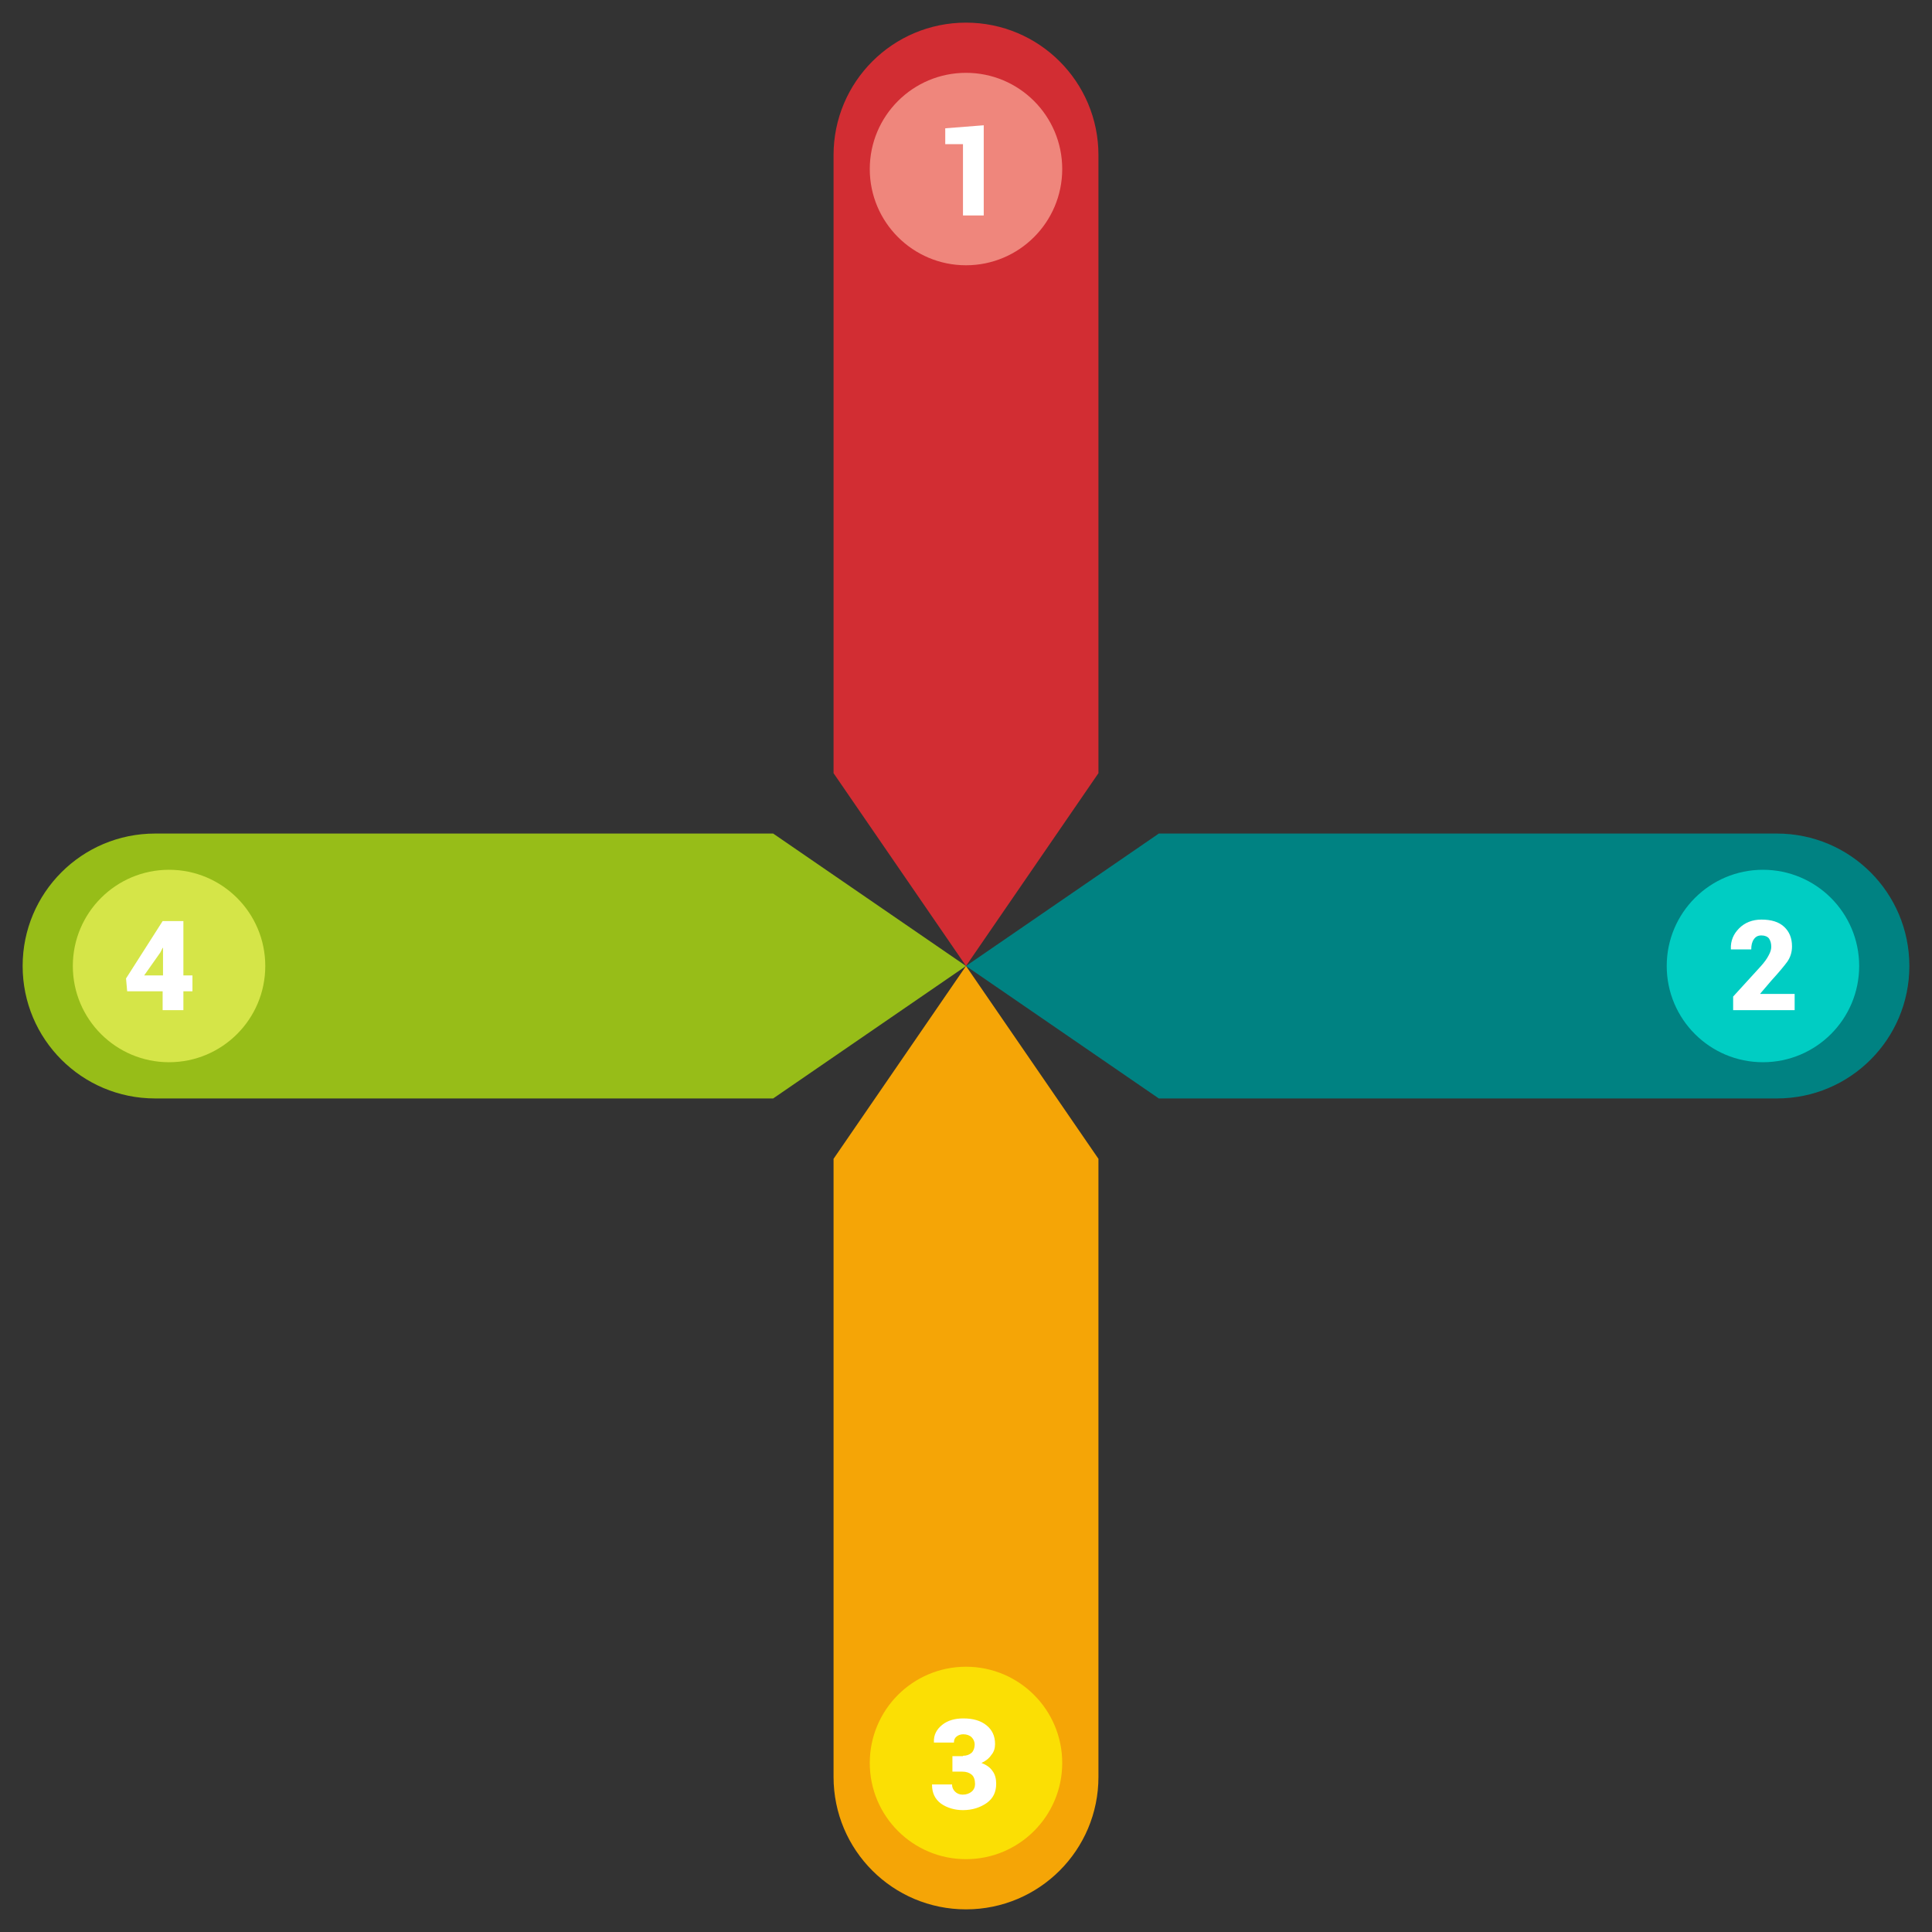 <?xml version="1.0" ?><svg id="Layer_1" style="enable-background:new 0 0 512 512;" version="1.1" viewBox="0 0 512 512" xml:space="preserve" xmlns="http://www.w3.org/2000/svg" xmlns:xlink="http://www.w3.org/1999/xlink"><rect x="0" y="0" width="512" height="512" fill="#333333" stroke="none"/><style type="text/css">
	.st0{fill:#008282;}
	.st1{fill:#97BD18;}
	.st2{fill:#D5E548;}
	.st3{fill:#00CDC3;}
	.st4{fill:#F5A506;}
	.st5{fill:#D22D33;}
	.st6{fill:#EF867C;}
	.st7{fill:#FBDF04;}
	.st8{fill:#FFFFFF;}
</style><g id="XMLID_336_"><path class="st0" d="M470.9,291.1H307.1L256,256l51.1-35.1h163.8c19.4,0,35.1,15.7,35.1,35.1v0   C506,275.4,490.3,291.1,470.9,291.1z" id="XMLID_325_"/><path class="st1" d="M41.1,291.1h163.8L256,256l-51.1-35.1H41.1C21.7,220.9,6,236.6,6,256v0   C6,275.4,21.7,291.1,41.1,291.1z" id="XMLID_337_"/><circle class="st2" cx="44.8" cy="256" id="XMLID_341_" r="25.5"/><circle class="st3" cx="467.2" cy="256" id="XMLID_343_" r="25.5"/><path class="st4" d="M220.9,470.9V307.1L256,256l35.1,51.1v163.8c0,19.4-15.7,35.1-35.1,35.1h0   C236.6,506,220.9,490.3,220.9,470.9z" id="XMLID_348_"/><path class="st5" d="M220.9,41.1v163.8L256,256l35.1-51.1V41.1C291.1,21.7,275.4,6,256,6h0   C236.6,6,220.9,21.7,220.9,41.1z" id="XMLID_347_"/><circle class="st6" cx="256" cy="44.8" id="XMLID_345_" r="25.5"/><circle class="st7" cx="256" cy="467.2" id="XMLID_344_" r="25.5"/><path class="st8" d="M260.7,57.1h-5.5V38.2h-4.7V34l10.2-0.8V57.1z" id="XMLID_406_"/><path class="st8" d="M475.7,267.7h-16.4v-3.6l7.3-8c1-1.1,1.7-2.1,2.1-2.9c0.5-0.9,0.7-1.6,0.7-2.3   c0-0.9-0.2-1.6-0.6-2.2c-0.4-0.5-1.1-0.8-2-0.8c-0.9,0-1.5,0.3-2,1c-0.5,0.7-0.7,1.6-0.7,2.7h-5.4l0-0.1c-0.1-2.2,0.7-4,2.2-5.5   c1.5-1.5,3.5-2.3,5.9-2.3c2.6,0,4.6,0.6,6,1.9c1.4,1.3,2.1,3,2.1,5.2c0,1.5-0.4,2.8-1.2,4c-0.8,1.1-2.2,2.8-4.3,5.1l-2.9,3.4l0,0.1   h9.1V267.7z" id="XMLID_404_"/><path class="st8" d="M255.2,465.3c1,0,1.7-0.3,2.3-0.8c0.5-0.5,0.8-1.3,0.8-2.2c0-0.7-0.3-1.4-0.8-1.9   c-0.5-0.5-1.3-0.8-2.2-0.8c-0.7,0-1.3,0.2-1.8,0.6c-0.5,0.4-0.7,0.9-0.7,1.6h-5.3l0-0.1c-0.1-1.9,0.7-3.4,2.2-4.6s3.4-1.7,5.6-1.7   c2.6,0,4.6,0.6,6.1,1.8c1.5,1.2,2.3,2.8,2.3,5c0,1.1-0.3,2.1-1,2.9c-0.6,0.9-1.5,1.6-2.6,2.1c1.3,0.5,2.3,1.2,2.9,2.1   c0.7,0.9,1,2.1,1,3.4c0,2.2-0.8,3.9-2.5,5.1c-1.7,1.2-3.8,1.9-6.3,1.9c-2.2,0-4.2-0.6-5.8-1.7c-1.6-1.2-2.4-2.8-2.4-5l0-0.1h5.3   c0,0.8,0.3,1.4,0.8,1.9c0.5,0.5,1.2,0.8,2,0.8c1,0,1.8-0.3,2.4-0.8c0.6-0.5,0.9-1.2,0.9-2c0-1.1-0.3-2-0.9-2.5   c-0.6-0.5-1.4-0.8-2.5-0.8h-2.6v-4.1H255.2z" id="XMLID_402_"/><path class="st8" d="M48.7,258.5H51v4.2h-2.4v5h-5.5v-5h-9.4l-0.3-3.4l9.7-15.2v0h5.5V258.5z M38.2,258.5h5v-7.3   l-0.1,0l-0.6,1.2L38.2,258.5z" id="XMLID_399_"/></g></svg>